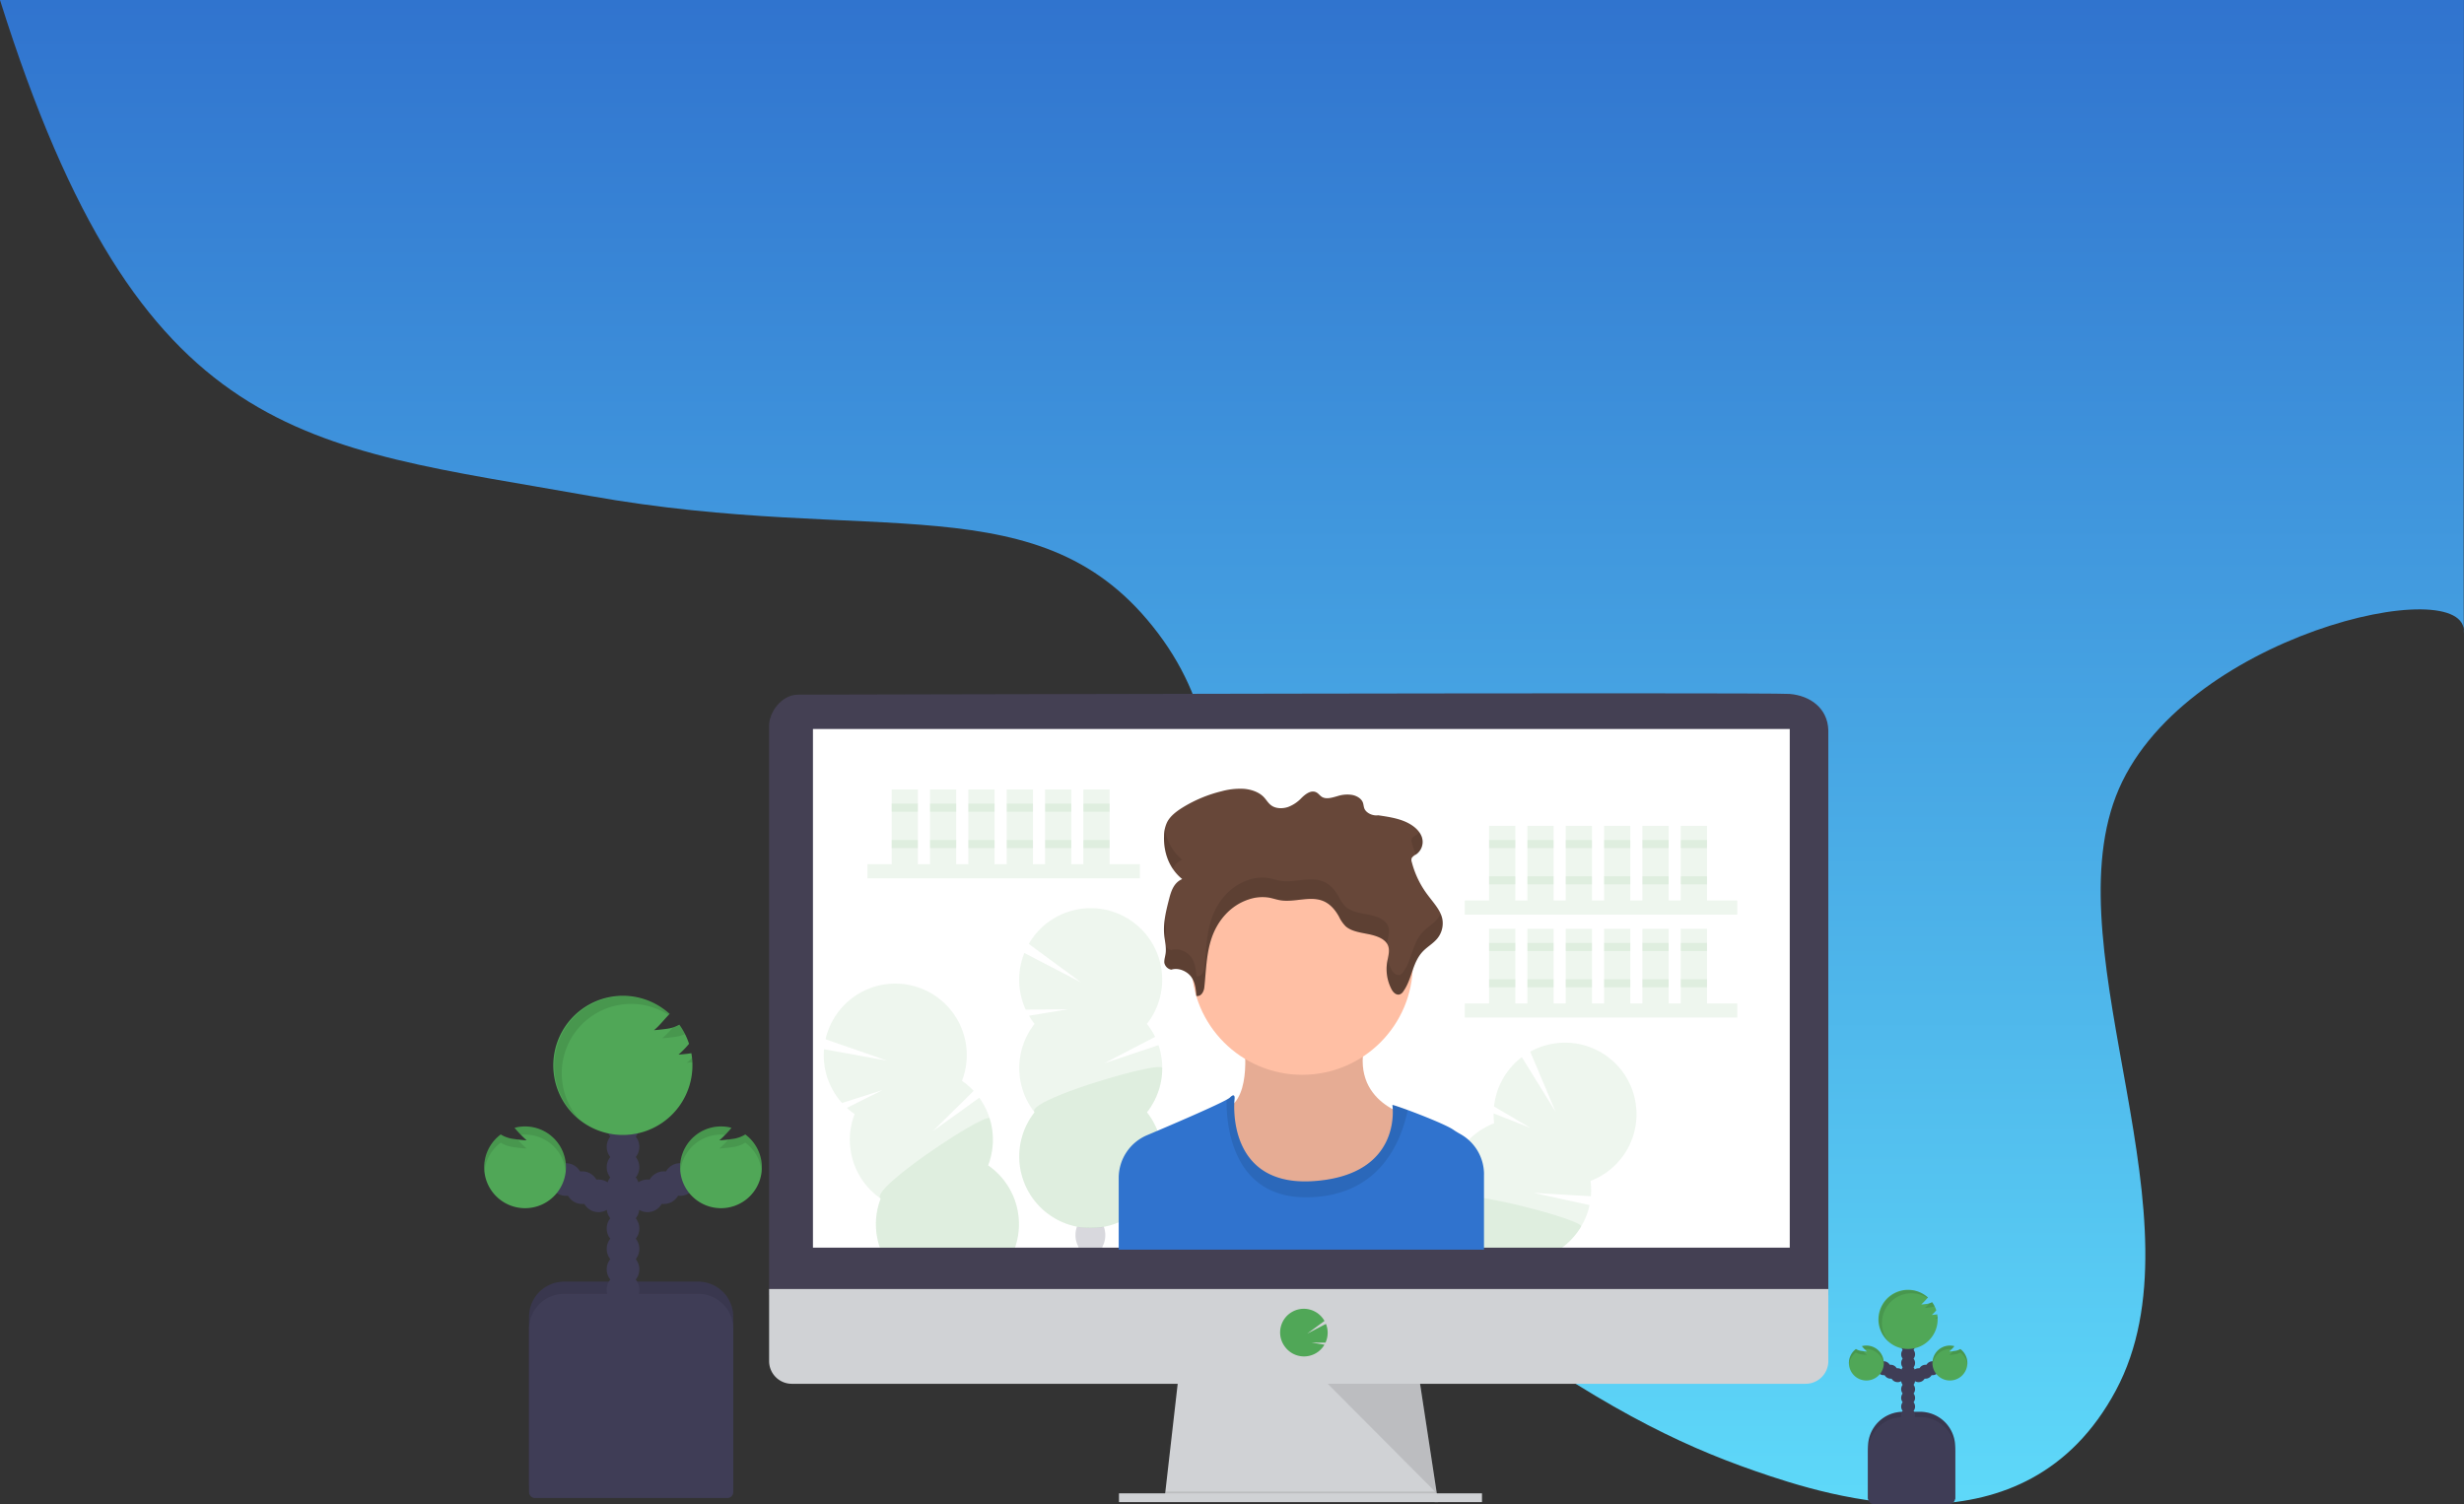 <svg xmlns="http://www.w3.org/2000/svg" xmlns:xlink="http://www.w3.org/1999/xlink" width="1336.988" height="816.188" viewBox="0 0 1336.988 816.188">
  <rect x="0" y="0" width="1336.988" height="816.188" fill="#333333" stroke="none"/>
  <defs>
    <linearGradient id="linear-gradient" x1="0.5" x2="0.5" y2="1" gradientUnits="objectBoundingBox">
      <stop offset="0" stop-color="#3073ce"/>
      <stop offset="1" stop-color="#60ddfb"/>
    </linearGradient>
  </defs>
  <g id="Group_57" data-name="Group 57" transform="translate(-591.984)">
    <path id="Path_1" data-name="Path 1" d="M591.984,0C668.117,242.227,756.51,241.293,911.933,269.067s245.594-8.669,308.382,74.491,1.965,173.266,37.143,247.633,58.707,67.994,130.368,119.724,114.091,72.535,156.277,87.2,146.991,47.838,195.988-43.682-33.52-235.123,0-322.4,191.9-122.735,188.838-88.472c-.343,3.837,0-343.558,0-343.558Z" fill="url(#linear-gradient)"/>
    <g id="Zoom" transform="translate(854.701 256.573)">
      <ellipse id="Ellipse_81" data-name="Ellipse 81" cx="10.696" cy="8.168" rx="10.696" ry="8.168" transform="matrix(0.488, -0.873, 0.873, 0.488, 670.994, 240.806)" fill="#3f3d56"/>
      <ellipse id="Ellipse_82" data-name="Ellipse 82" cx="10.696" cy="8.168" rx="10.696" ry="8.168" transform="matrix(0.488, -0.873, 0.873, 0.488, 677.37, 229.395)" fill="#3f3d56"/>
      <ellipse id="Ellipse_83" data-name="Ellipse 83" cx="10.696" cy="8.168" rx="10.696" ry="8.168" transform="matrix(0.488, -0.873, 0.873, 0.488, 683.753, 217.988)" fill="#3f3d56"/>
      <ellipse id="Ellipse_84" data-name="Ellipse 84" cx="10.696" cy="8.168" rx="10.696" ry="8.168" transform="matrix(0.488, -0.873, 0.873, 0.488, 690.129, 206.569)" fill="#3f3d56"/>
      <ellipse id="Ellipse_85" data-name="Ellipse 85" cx="10.696" cy="8.168" rx="10.696" ry="8.168" transform="matrix(0.488, -0.873, 0.873, 0.488, 696.501, 195.165)" fill="#3f3d56"/>
      <ellipse id="Ellipse_86" data-name="Ellipse 86" cx="10.696" cy="8.168" rx="10.696" ry="8.168" transform="matrix(0.488, -0.873, 0.873, 0.488, 702.885, 183.754)" fill="#3f3d56"/>
      <path id="Path_353" data-name="Path 353" d="M1005.421,631.77h9.219a19.031,19.031,0,0,1,19.031,19.031v28.25H986.39V650.8A19.031,19.031,0,0,1,1005.421,631.77Z" transform="translate(-235.504 -122.275)" fill="#3f3d56"/>
      <path id="Path_354" data-name="Path 354" d="M1005.421,631.77h9.219a19.031,19.031,0,0,1,19.031,19.031v28.25H986.39V650.8A19.031,19.031,0,0,1,1005.421,631.77Z" transform="translate(-235.504 -122.275)" opacity="0.1"/>
      <circle id="Ellipse_88" data-name="Ellipse 88" cx="3.783" cy="3.783" r="3.783" transform="translate(768.859 512.334)" fill="#3f3d56"/>
      <circle id="Ellipse_89" data-name="Ellipse 89" cx="3.783" cy="3.783" r="3.783" transform="translate(768.859 507.607)" fill="#3f3d56"/>
      <circle id="Ellipse_90" data-name="Ellipse 90" cx="3.783" cy="3.783" r="3.783" transform="translate(768.859 502.872)" fill="#3f3d56"/>
      <circle id="Ellipse_91" data-name="Ellipse 91" cx="3.783" cy="3.783" r="3.783" transform="translate(768.859 498.145)" fill="#3f3d56"/>
      <circle id="Ellipse_92" data-name="Ellipse 92" cx="3.783" cy="3.783" r="3.783" transform="translate(768.859 493.417)" fill="#3f3d56"/>
      <circle id="Ellipse_93" data-name="Ellipse 93" cx="3.783" cy="3.783" r="3.783" transform="translate(768.859 488.69)" fill="#3f3d56"/>
      <circle id="Ellipse_94" data-name="Ellipse 94" cx="3.783" cy="3.783" r="3.783" transform="translate(768.859 483.962)" fill="#3f3d56"/>
      <circle id="Ellipse_95" data-name="Ellipse 95" cx="3.783" cy="3.783" r="3.783" transform="translate(774.531 485.85)" fill="#3f3d56"/>
      <circle id="Ellipse_96" data-name="Ellipse 96" cx="3.783" cy="3.783" r="3.783" transform="translate(778.314 483.962)" fill="#3f3d56"/>
      <circle id="Ellipse_97" data-name="Ellipse 97" cx="3.783" cy="3.783" r="3.783" transform="translate(782.097 482.067)" fill="#3f3d56"/>
      <circle id="Ellipse_98" data-name="Ellipse 98" cx="3.783" cy="3.783" r="3.783" transform="translate(768.859 479.235)" fill="#3f3d56"/>
      <circle id="Ellipse_99" data-name="Ellipse 99" cx="3.783" cy="3.783" r="3.783" transform="translate(768.859 474.508)" fill="#3f3d56"/>
      <circle id="Ellipse_100" data-name="Ellipse 100" cx="3.783" cy="3.783" r="3.783" transform="translate(768.859 469.773)" fill="#3f3d56"/>
      <circle id="Ellipse_101" data-name="Ellipse 101" cx="3.783" cy="3.783" r="3.783" transform="translate(768.859 465.046)" fill="#3f3d56"/>
      <path id="Path_355" data-name="Path 355" d="M1047.8,659.336q-1.408.206-2.832.3a21.744,21.744,0,0,0,2.436-2.5,15.981,15.981,0,0,0-2.284-4.438,7.871,7.871,0,0,1-3.045.967c-.937.137-1.88.236-2.824.3a50.607,50.607,0,0,0,3.616-3.806,16.062,16.062,0,1,0,5.275,11.883,15.7,15.7,0,0,0-.244-2.763Z" transform="translate(-259.477 -202.702)" fill="#50a757"/>
      <path id="Path_356" data-name="Path 356" d="M1069.63,687.625a7.446,7.446,0,0,1-3.182,1.066c-.936.137-1.88.236-2.824.3a27.7,27.7,0,0,0,2.8-2.908,9.767,9.767,0,0,0-2.421-.32,9.47,9.47,0,1,0,5.625,1.865Z" transform="translate(-268.669 -212.196)" fill="#50a757"/>
      <circle id="Ellipse_102" data-name="Ellipse 102" cx="3.783" cy="3.783" r="3.783" transform="translate(763.18 485.85)" fill="#3f3d56"/>
      <circle id="Ellipse_103" data-name="Ellipse 103" cx="3.783" cy="3.783" r="3.783" transform="translate(759.397 483.962)" fill="#3f3d56"/>
      <circle id="Ellipse_104" data-name="Ellipse 104" cx="3.783" cy="3.783" r="3.783" transform="translate(755.621 482.067)" fill="#3f3d56"/>
      <path id="Path_357" data-name="Path 357" d="M998.8,687.625a7.447,7.447,0,0,0,3.182,1.066c.936.137,1.88.236,2.824.3a27.7,27.7,0,0,1-2.8-2.908,9.765,9.765,0,0,1,2.421-.32,9.47,9.47,0,1,1-5.626,1.865Z" transform="translate(-254.452 -212.196)" fill="#50a757"/>
      <path id="Path_358" data-name="Path 358" d="M1005.421,635.5h9.219a19.031,19.031,0,0,1,19.031,19.031v25.022a3.228,3.228,0,0,1-3.228,3.228H989.618a3.228,3.228,0,0,1-3.228-3.228V654.531A19.031,19.031,0,0,1,1005.421,635.5Z" transform="translate(-235.504 -123.166)" fill="#3f3d56"/>
      <g id="Group_8" data-name="Group 8" transform="translate(756.786 443.506)" opacity="0.1">
        <path id="Path_359" data-name="Path 359" d="M1057.766,664.88a12.311,12.311,0,0,1-1.226,1.157,12.117,12.117,0,0,0,1.294-.114C1057.819,665.573,1057.8,665.223,1057.766,664.88Z" transform="translate(-1025.938 -650.717)"/>
        <path id="Path_360" data-name="Path 360" d="M1049.09,657.952c.944-.061,1.888-.16,2.824-.3a8.863,8.863,0,0,0,2.459-.67,17.2,17.2,0,0,0-1.324-2.185,5.73,5.73,0,0,1-1.523.647A22.521,22.521,0,0,1,1049.09,657.952Z" transform="translate(-1024.159 -648.31)"/>
        <path id="Path_361" data-name="Path 361" d="M1018.007,664.039a16.047,16.047,0,0,1,24.741-13.52l.243-.259a16.062,16.062,0,1,0-21.178,24.155A15.987,15.987,0,0,1,1018.007,664.039Z" transform="translate(-1016.34 -646.275)"/>
      </g>
      <g id="Group_9" data-name="Group 9" transform="translate(785.896 473.564)" opacity="0.1">
        <path id="Path_362" data-name="Path 362" d="M1066.48,691.461c.944-.069,1.888-.167,2.824-.3a7.436,7.436,0,0,0,3.182-1.058,9.432,9.432,0,0,1,3.806,6.7,8.828,8.828,0,0,0,.053-1,9.432,9.432,0,0,0-3.806-7.612,7.446,7.446,0,0,1-3.182,1.066l-.761.091A18.759,18.759,0,0,1,1066.48,691.461Z" transform="translate(-1057.421 -686.338)"/>
        <path id="Path_363" data-name="Path 363" d="M1064.034,687.648a4.351,4.351,0,0,1,.944.068c.495-.525.982-1.089,1.477-1.637a9.767,9.767,0,0,0-2.421-.32,9.455,9.455,0,0,0-9.455,9.455,6.518,6.518,0,0,0,.046.944A9.462,9.462,0,0,1,1064.034,687.648Z" transform="translate(-1054.58 -685.76)"/>
      </g>
      <g id="Group_10" data-name="Group 10" transform="translate(740.457 473.564)" opacity="0.1">
        <path id="Path_364" data-name="Path 364" d="M1004.756,691.461c-.944-.069-1.888-.167-2.824-.3a7.436,7.436,0,0,1-3.182-1.058,9.432,9.432,0,0,0-3.806,6.7,8.8,8.8,0,0,1-.053-1,9.431,9.431,0,0,1,3.806-7.612,7.445,7.445,0,0,0,3.182,1.066l.761.091a19.43,19.43,0,0,0,2.116,2.124Z" transform="translate(-994.89 -686.338)"/>
        <path id="Path_365" data-name="Path 365" d="M1006.591,687.648a4.35,4.35,0,0,0-.944.068c-.495-.525-.982-1.089-1.477-1.637a9.766,9.766,0,0,1,2.421-.32,9.455,9.455,0,0,1,9.455,9.455,6.434,6.434,0,0,1-.046.944A9.462,9.462,0,0,0,1006.591,687.648Z" transform="translate(-997.106 -685.76)"/>
      </g>
      <path id="Path_366" data-name="Path 366" d="M51.031,539h72.73a19.031,19.031,0,0,1,19.031,19.031v91.723H32V558.031A19.031,19.031,0,0,1,51.031,539Z" transform="translate(-7.64 -100.126)" fill="#3f3d56"/>
      <path id="Path_367" data-name="Path 367" d="M51.031,539h72.73a19.031,19.031,0,0,1,19.031,19.031v91.723H32V558.031A19.031,19.031,0,0,1,51.031,539Z" transform="translate(-7.64 -100.126)" opacity="0.1"/>
      <circle id="Ellipse_105" data-name="Ellipse 105" cx="8.861" cy="8.861" r="8.861" transform="translate(66.48 445.489)" fill="#3f3d56"/>
      <circle id="Ellipse_106" data-name="Ellipse 106" cx="8.861" cy="8.861" r="8.861" transform="translate(66.48 434.413)" fill="#3f3d56"/>
      <circle id="Ellipse_107" data-name="Ellipse 107" cx="8.861" cy="8.861" r="8.861" transform="translate(66.48 423.329)" fill="#3f3d56"/>
      <circle id="Ellipse_108" data-name="Ellipse 108" cx="8.861" cy="8.861" r="8.861" transform="translate(66.48 412.253)" fill="#3f3d56"/>
      <circle id="Ellipse_109" data-name="Ellipse 109" cx="8.861" cy="8.861" r="8.861" transform="translate(66.48 401.169)" fill="#3f3d56"/>
      <circle id="Ellipse_110" data-name="Ellipse 110" cx="8.861" cy="8.861" r="8.861" transform="translate(66.48 390.093)" fill="#3f3d56"/>
      <circle id="Ellipse_111" data-name="Ellipse 111" cx="8.861" cy="8.861" r="8.861" transform="translate(66.48 379.017)" fill="#3f3d56"/>
      <circle id="Ellipse_112" data-name="Ellipse 112" cx="8.861" cy="8.861" r="8.861" transform="translate(79.771 383.447)" fill="#3f3d56"/>
      <circle id="Ellipse_113" data-name="Ellipse 113" cx="8.861" cy="8.861" r="8.861" transform="translate(88.632 379.017)" fill="#3f3d56"/>
      <circle id="Ellipse_114" data-name="Ellipse 114" cx="8.861" cy="8.861" r="8.861" transform="translate(97.501 374.579)" fill="#3f3d56"/>
      <circle id="Ellipse_115" data-name="Ellipse 115" cx="8.861" cy="8.861" r="8.861" transform="translate(66.48 367.933)" fill="#3f3d56"/>
      <circle id="Ellipse_116" data-name="Ellipse 116" cx="8.861" cy="8.861" r="8.861" transform="translate(66.48 356.857)" fill="#3f3d56"/>
      <circle id="Ellipse_117" data-name="Ellipse 117" cx="8.861" cy="8.861" r="8.861" transform="translate(66.48 345.773)" fill="#3f3d56"/>
      <circle id="Ellipse_118" data-name="Ellipse 118" cx="8.861" cy="8.861" r="8.861" transform="translate(66.48 334.697)" fill="#3f3d56"/>
      <path id="Path_368" data-name="Path 368" d="M146.049,467.646q-3.3.48-6.623.7a51.585,51.585,0,0,0,5.7-5.854,37.566,37.566,0,0,0-5.283-10.4,18.072,18.072,0,0,1-7.095,2.284c-2.192.32-4.408.556-6.623.708,2.916-2.36,5.618-5.93,8.473-8.83a37.75,37.75,0,1,0,11.792,21.361Z" transform="translate(-33.963 -152.673)" fill="#50a757"/>
      <path id="Path_369" data-name="Path 369" d="M197.243,533.922a17.447,17.447,0,0,1-7.453,2.482c-2.2.327-4.408.556-6.623.708a62.327,62.327,0,0,0,6.562-6.806,22.175,22.175,0,1,0,7.514,3.616Z" transform="translate(-55.545 -174.903)" fill="#50a757"/>
      <circle id="Ellipse_119" data-name="Ellipse 119" cx="8.861" cy="8.861" r="8.861" transform="translate(53.181 383.447)" fill="#3f3d56"/>
      <circle id="Ellipse_120" data-name="Ellipse 120" cx="8.861" cy="8.861" r="8.861" transform="translate(44.32 379.017)" fill="#3f3d56"/>
      <circle id="Ellipse_121" data-name="Ellipse 121" cx="8.861" cy="8.861" r="8.861" transform="translate(35.459 374.579)" fill="#3f3d56"/>
      <path id="Path_370" data-name="Path 370" d="M31.185,533.922a17.445,17.445,0,0,0,7.46,2.482c2.192.327,4.4.556,6.615.708a62.33,62.33,0,0,1-6.562-6.806,22.175,22.175,0,1,1-7.514,3.616Z" transform="translate(-22.202 -174.903)" fill="#50a757"/>
      <path id="Path_371" data-name="Path 371" d="M51.031,547.69h72.73a19.031,19.031,0,0,1,19.031,19.031v88.54a3.228,3.228,0,0,1-3.228,3.228H35.243A3.228,3.228,0,0,1,32,655.262v-88.54A19.031,19.031,0,0,1,51.031,547.69Z" transform="translate(-7.64 -102.201)" fill="#3f3d56"/>
      <g id="Group_11" data-name="Group 11" transform="translate(38.195 284.215)" opacity="0.1">
        <path id="Path_372" data-name="Path 372" d="M169.422,480.61a28.633,28.633,0,0,1-2.862,2.71c1.012-.068,2.033-.16,3.045-.259C169.567,482.239,169.514,481.417,169.422,480.61Z" transform="translate(-94.861 -447.431)"/>
        <path id="Path_373" data-name="Path 373" d="M149.1,464.4c2.215-.152,4.423-.381,6.615-.708a21.1,21.1,0,0,0,5.77-1.522,38.487,38.487,0,0,0-3.106-5.131,13.076,13.076,0,0,1-3.547,1.522A52.686,52.686,0,0,1,149.1,464.4Z" transform="translate(-90.693 -441.804)"/>
        <path id="Path_374" data-name="Path 374" d="M76.276,478.646a37.6,37.6,0,0,1,57.969-31.675c.19-.2.381-.419.571-.609a37.634,37.634,0,1,0-49.613,56.6A37.461,37.461,0,0,1,76.276,478.646Z" transform="translate(-72.374 -437.025)"/>
      </g>
      <g id="Group_12" data-name="Group 12" transform="translate(106.346 354.657)" opacity="0.1">
        <path id="Path_375" data-name="Path 375" d="M189.85,542.91q3.319-.213,6.623-.708a17.411,17.411,0,0,0,7.453-2.482A22.122,22.122,0,0,1,212.8,555.41a23.174,23.174,0,0,0,.122-2.337,22.076,22.076,0,0,0-8.975-17.783,17.447,17.447,0,0,1-7.453,2.482c-.586.084-1.165.152-1.743.221A43.87,43.87,0,0,1,189.85,542.91Z" transform="translate(-168.573 -530.928)"/>
        <path id="Path_376" data-name="Path 376" d="M184.052,533.975a21.379,21.379,0,0,1,2.223.152c1.157-1.233,2.284-2.543,3.448-3.806a22.076,22.076,0,0,0-27.824,21.4c0,.761.038,1.523.107,2.215a22.16,22.16,0,0,1,22.046-19.96Z" transform="translate(-161.9 -529.56)"/>
      </g>
      <g id="Group_13" data-name="Group 13" transform="translate(0 354.657)" opacity="0.1">
        <path id="Path_377" data-name="Path 377" d="M45.251,542.91q-3.319-.213-6.615-.708a17.24,17.24,0,0,1-7.46-2.482,22.122,22.122,0,0,0-8.853,15.689,23.174,23.174,0,0,1-.122-2.337,22.076,22.076,0,0,1,8.983-17.783,17.444,17.444,0,0,0,7.46,2.482c.579.084,1.157.152,1.736.221a44.522,44.522,0,0,0,4.872,4.918Z" transform="translate(-22.2 -530.928)"/>
        <path id="Path_378" data-name="Path 378" d="M49.531,533.975a21.379,21.379,0,0,0-2.223.152c-1.157-1.233-2.284-2.543-3.448-3.806a22.076,22.076,0,0,1,27.824,21.4,14.954,14.954,0,0,1-.107,2.215A22.16,22.16,0,0,0,49.531,533.975Z" transform="translate(-27.371 -529.56)"/>
      </g>
      <path id="Path_379" data-name="Path 379" d="M633.423,674.652l-148.443-1.9.434-3.806,7.179-62.8H622.956l9.592,62.8.731,4.758Z" transform="translate(-115.79 -116.156)" fill="#d0d2d5"/>
      <path id="Path_380" data-name="Path 380" d="M633.279,693.4H559.2l-74.222-.952.434-3.806H632.548Z" transform="translate(-115.79 -135.853)" opacity="0.1"/>
      <rect id="Rectangle_251" data-name="Rectangle 251" width="196.973" height="4.758" transform="translate(344.449 553.738)" fill="#d0d2d5"/>
      <path id="Path_381" data-name="Path 381" d="M800.041,240.944c-.3-12.044-9.812-18.847-20.982-19.79s-538.106.4-538.106.4c-9.242.089-15.687,9.91-15.653,16.755V547.387H800.041Z" transform="translate(-70.691 -101.19)" fill="#444053"/>
      <path id="Path_382" data-name="Path 382" d="M225.3,645.45v39.06a12.325,12.325,0,0,0,12.332,12.363H787.717a12.325,12.325,0,0,0,12.325-12.325v-39.1Z" transform="translate(-70.691 -202.572)" fill="#d0d2d5"/>
      <path id="Path_383" data-name="Path 383" d="M602.492,685.385a12.857,12.857,0,0,0,10.109-4.9h0a13.823,13.823,0,0,0,1-1.469l-7.049-1.157,7.612.053a12.812,12.812,0,0,0,.244-10.178l-10.224,5.329,9.432-6.927A12.842,12.842,0,1,0,592.4,680.444h0a12.842,12.842,0,0,0,10.094,4.94Z" transform="translate(-157.657 -205.937)" fill="#50a757"/>
      <path id="Path_384" data-name="Path 384" d="M601.23,611.76l59.217,59.476-9.082-59.476Z" transform="translate(-143.545 -117.498)" opacity="0.1"/>
      <g id="Man" transform="translate(178.398 138.988)">
        <rect id="Rectangle_253" data-name="Rectangle 253" width="530.018" height="281.437" fill="#fff"/>
        <path id="Path_392" data-name="Path 392" d="M512.512,445.429s5.275,28.764-6.557,38.142,10,65.653,46.267,59.1,50.961-53.781,50.961-53.781-36.268-7.494-22.828-45.636Z" transform="translate(-279.087 -278.89)" fill="#ffbfa4"/>
        <path id="Path_393" data-name="Path 393" d="M512.512,445.429s5.275,28.764-6.557,38.142,10,65.653,46.267,59.1,50.961-53.781,50.961-53.781-36.268-7.494-22.828-45.636Z" transform="translate(-279.087 -278.89)" opacity="0.1"/>
        <rect id="Rectangle_254" data-name="Rectangle 254" width="147.833" height="7.662" transform="translate(29.563 73.364)" fill="#50a757" opacity="0.1"/>
        <rect id="Rectangle_255" data-name="Rectangle 255" width="14.239" height="40.518" transform="translate(42.707 32.846)" fill="#50a757" opacity="0.1"/>
        <rect id="Rectangle_256" data-name="Rectangle 256" width="14.239" height="40.518" transform="translate(63.513 32.846)" fill="#50a757" opacity="0.1"/>
        <rect id="Rectangle_257" data-name="Rectangle 257" width="14.239" height="40.518" transform="translate(84.32 32.846)" fill="#50a757" opacity="0.1"/>
        <rect id="Rectangle_258" data-name="Rectangle 258" width="14.239" height="40.518" transform="translate(105.126 32.846)" fill="#50a757" opacity="0.1"/>
        <rect id="Rectangle_259" data-name="Rectangle 259" width="14.239" height="40.518" transform="translate(125.932 32.846)" fill="#50a757" opacity="0.1"/>
        <rect id="Rectangle_260" data-name="Rectangle 260" width="14.239" height="40.518" transform="translate(146.739 32.846)" fill="#50a757" opacity="0.1"/>
        <rect id="Rectangle_261" data-name="Rectangle 261" width="14.239" height="4.378" transform="translate(42.707 40.518)" fill="#50a757" opacity="0.1"/>
        <rect id="Rectangle_262" data-name="Rectangle 262" width="14.239" height="4.378" transform="translate(63.513 40.518)" fill="#50a757" opacity="0.1"/>
        <rect id="Rectangle_263" data-name="Rectangle 263" width="14.239" height="4.378" transform="translate(84.32 40.518)" fill="#50a757" opacity="0.1"/>
        <rect id="Rectangle_264" data-name="Rectangle 264" width="14.239" height="4.378" transform="translate(105.126 40.518)" fill="#50a757" opacity="0.1"/>
        <rect id="Rectangle_265" data-name="Rectangle 265" width="14.239" height="4.378" transform="translate(125.932 40.518)" fill="#50a757" opacity="0.1"/>
        <rect id="Rectangle_266" data-name="Rectangle 266" width="14.239" height="4.378" transform="translate(146.739 40.518)" fill="#50a757" opacity="0.1"/>
        <rect id="Rectangle_267" data-name="Rectangle 267" width="14.239" height="4.378" transform="translate(42.707 60.23)" fill="#50a757" opacity="0.1"/>
        <rect id="Rectangle_268" data-name="Rectangle 268" width="14.239" height="4.378" transform="translate(63.513 60.23)" fill="#50a757" opacity="0.1"/>
        <rect id="Rectangle_269" data-name="Rectangle 269" width="14.239" height="4.378" transform="translate(84.32 60.23)" fill="#50a757" opacity="0.1"/>
        <rect id="Rectangle_270" data-name="Rectangle 270" width="14.239" height="4.378" transform="translate(105.126 60.23)" fill="#50a757" opacity="0.1"/>
        <rect id="Rectangle_271" data-name="Rectangle 271" width="14.239" height="4.378" transform="translate(125.932 60.23)" fill="#50a757" opacity="0.1"/>
        <rect id="Rectangle_272" data-name="Rectangle 272" width="14.239" height="4.378" transform="translate(146.739 60.23)" fill="#50a757" opacity="0.1"/>
        <rect id="Rectangle_273" data-name="Rectangle 273" width="147.833" height="7.662" transform="translate(353.707 93.076)" fill="#50a757" opacity="0.1"/>
        <rect id="Rectangle_274" data-name="Rectangle 274" width="14.239" height="40.518" transform="translate(366.852 52.558)" fill="#50a757" opacity="0.1"/>
        <rect id="Rectangle_275" data-name="Rectangle 275" width="14.239" height="40.518" transform="translate(387.658 52.558)" fill="#50a757" opacity="0.1"/>
        <rect id="Rectangle_276" data-name="Rectangle 276" width="14.239" height="40.518" transform="translate(408.464 52.558)" fill="#50a757" opacity="0.1"/>
        <rect id="Rectangle_277" data-name="Rectangle 277" width="14.239" height="40.518" transform="translate(429.27 52.558)" fill="#50a757" opacity="0.1"/>
        <rect id="Rectangle_278" data-name="Rectangle 278" width="14.239" height="40.518" transform="translate(450.077 52.558)" fill="#50a757" opacity="0.1"/>
        <rect id="Rectangle_279" data-name="Rectangle 279" width="14.239" height="40.518" transform="translate(470.883 52.558)" fill="#50a757" opacity="0.1"/>
        <rect id="Rectangle_280" data-name="Rectangle 280" width="14.239" height="4.378" transform="translate(366.852 60.23)" fill="#50a757" opacity="0.1"/>
        <rect id="Rectangle_281" data-name="Rectangle 281" width="14.239" height="4.378" transform="translate(387.658 60.23)" fill="#50a757" opacity="0.1"/>
        <rect id="Rectangle_282" data-name="Rectangle 282" width="14.239" height="4.378" transform="translate(408.464 60.23)" fill="#50a757" opacity="0.1"/>
        <rect id="Rectangle_283" data-name="Rectangle 283" width="14.239" height="4.378" transform="translate(429.27 60.23)" fill="#50a757" opacity="0.1"/>
        <rect id="Rectangle_284" data-name="Rectangle 284" width="14.239" height="4.378" transform="translate(450.077 60.23)" fill="#50a757" opacity="0.1"/>
        <rect id="Rectangle_285" data-name="Rectangle 285" width="14.239" height="4.378" transform="translate(470.883 60.23)" fill="#50a757" opacity="0.1"/>
        <rect id="Rectangle_286" data-name="Rectangle 286" width="14.239" height="4.378" transform="translate(366.852 79.942)" fill="#50a757" opacity="0.1"/>
        <rect id="Rectangle_287" data-name="Rectangle 287" width="14.239" height="4.378" transform="translate(387.658 79.942)" fill="#50a757" opacity="0.1"/>
        <rect id="Rectangle_288" data-name="Rectangle 288" width="14.239" height="4.378" transform="translate(408.464 79.942)" fill="#50a757" opacity="0.1"/>
        <rect id="Rectangle_289" data-name="Rectangle 289" width="14.239" height="4.378" transform="translate(429.27 79.942)" fill="#50a757" opacity="0.1"/>
        <rect id="Rectangle_290" data-name="Rectangle 290" width="14.239" height="4.378" transform="translate(450.077 79.942)" fill="#50a757" opacity="0.1"/>
        <rect id="Rectangle_291" data-name="Rectangle 291" width="14.239" height="4.378" transform="translate(470.883 79.942)" fill="#50a757" opacity="0.1"/>
        <rect id="Rectangle_292" data-name="Rectangle 292" width="147.833" height="7.662" transform="translate(353.707 148.928)" fill="#50a757" opacity="0.1"/>
        <rect id="Rectangle_293" data-name="Rectangle 293" width="14.239" height="40.518" transform="translate(366.852 108.41)" fill="#50a757" opacity="0.1"/>
        <rect id="Rectangle_294" data-name="Rectangle 294" width="14.239" height="40.518" transform="translate(387.658 108.41)" fill="#50a757" opacity="0.1"/>
        <rect id="Rectangle_295" data-name="Rectangle 295" width="14.239" height="40.518" transform="translate(408.464 108.41)" fill="#50a757" opacity="0.1"/>
        <rect id="Rectangle_296" data-name="Rectangle 296" width="14.239" height="40.518" transform="translate(429.27 108.41)" fill="#50a757" opacity="0.1"/>
        <rect id="Rectangle_297" data-name="Rectangle 297" width="14.239" height="40.518" transform="translate(450.077 108.41)" fill="#50a757" opacity="0.1"/>
        <rect id="Rectangle_298" data-name="Rectangle 298" width="14.239" height="40.518" transform="translate(470.883 108.41)" fill="#50a757" opacity="0.1"/>
        <rect id="Rectangle_299" data-name="Rectangle 299" width="14.239" height="4.378" transform="translate(366.852 116.071)" fill="#50a757" opacity="0.1"/>
        <rect id="Rectangle_300" data-name="Rectangle 300" width="14.239" height="4.378" transform="translate(387.658 116.071)" fill="#50a757" opacity="0.1"/>
        <rect id="Rectangle_301" data-name="Rectangle 301" width="14.239" height="4.378" transform="translate(408.464 116.071)" fill="#50a757" opacity="0.1"/>
        <rect id="Rectangle_302" data-name="Rectangle 302" width="14.239" height="4.378" transform="translate(429.27 116.071)" fill="#50a757" opacity="0.1"/>
        <rect id="Rectangle_303" data-name="Rectangle 303" width="14.239" height="4.378" transform="translate(450.077 116.071)" fill="#50a757" opacity="0.1"/>
        <rect id="Rectangle_304" data-name="Rectangle 304" width="14.239" height="4.378" transform="translate(470.883 116.071)" fill="#50a757" opacity="0.1"/>
        <rect id="Rectangle_305" data-name="Rectangle 305" width="14.239" height="4.378" transform="translate(366.852 135.783)" fill="#50a757" opacity="0.1"/>
        <rect id="Rectangle_306" data-name="Rectangle 306" width="14.239" height="4.378" transform="translate(387.658 135.783)" fill="#50a757" opacity="0.1"/>
        <rect id="Rectangle_307" data-name="Rectangle 307" width="14.239" height="4.378" transform="translate(408.464 135.783)" fill="#50a757" opacity="0.1"/>
        <rect id="Rectangle_308" data-name="Rectangle 308" width="14.239" height="4.378" transform="translate(429.27 135.783)" fill="#50a757" opacity="0.1"/>
        <rect id="Rectangle_309" data-name="Rectangle 309" width="14.239" height="4.378" transform="translate(450.077 135.783)" fill="#50a757" opacity="0.1"/>
        <rect id="Rectangle_310" data-name="Rectangle 310" width="14.239" height="4.378" transform="translate(470.883 135.783)" fill="#50a757" opacity="0.1"/>
        <path id="Path_385" data-name="Path 385" d="M397.742,437.963a39.015,39.015,0,0,1-3.017-4.437l21.289-3.491-23.064.187a38.881,38.881,0,0,1-.74-30.746L423.094,415.5l-28.478-20.935a38.8,38.8,0,1,1,64.1,43.388,38.785,38.785,0,0,1,4.447,7.06l-27.61,14.347L465,449.5a38.782,38.782,0,0,1-6.252,36.426,38.8,38.8,0,1,1-60.989,0,38.8,38.8,0,0,1,0-47.973Z" transform="translate(-277.509 -277.942)" fill="#50a757" opacity="0.1"/>
        <path id="Path_386" data-name="Path 386" d="M467.035,463.172a38.635,38.635,0,0,1-8.3,23.981,38.8,38.8,0,1,1-60.989,0C392.546,480.557,467.035,458.813,467.035,463.172Z" transform="translate(-277.51 -279.159)" fill="#50a757" opacity="0.1"/>
        <path id="Path_387" data-name="Path 387" d="M434.9,561.494c.069.108.118.217.187.325H421.909c.069-.109.118-.217.187-.325a12.82,12.82,0,0,1-1.7-6.488,13.359,13.359,0,0,1,.8-4.566h0c.73.118,1.637.247,2.682.355a46.223,46.223,0,0,0,9.19,0c.868-.089,1.785-.217,2.712-.355a.634.634,0,0,1,0,.069,13.16,13.16,0,0,1,.779,4.5A12.82,12.82,0,0,1,434.9,561.494Z" transform="translate(-277.941 -280.382)" fill="#3f3d56" opacity="0.2"/>
        <path id="Path_388" data-name="Path 388" d="M385.625,559.977H312.359c-.168-.424-.316-.868-.444-1.3a38.566,38.566,0,0,1,.858-25.362,38.792,38.792,0,0,1-14.16-45.843,40.116,40.116,0,0,1-4.2-3.353l19.307-9.624-21.94,6.962A38.842,38.842,0,0,1,282,452.287l34.237,6.183-33.389-11.6a38.8,38.8,0,1,1,74.035,22.571A39.527,39.527,0,0,1,363.2,474.9l-22.167,21.871,25.234-18.144a38.812,38.812,0,0,1,4.773,36.663A38.812,38.812,0,0,1,385.625,559.977Z" transform="translate(-276.013 -278.52)" fill="#50a757" opacity="0.1"/>
        <path id="Path_389" data-name="Path 389" d="M386.025,561.007H312.759c-.168-.424-.315-.868-.444-1.3a38.565,38.565,0,0,1,.858-25.362c-6.9-4.783,57.843-47.539,59.165-43.388a38.724,38.724,0,0,1-.858,25.372A38.812,38.812,0,0,1,386.025,561.007Z" transform="translate(-276.412 -279.55)" fill="#50a757" opacity="0.1"/>
        <path id="Path_390" data-name="Path 390" d="M721.841,507.862a38.616,38.616,0,0,1-19.426,16.329,40.026,40.026,0,0,1,.168,8.352L671.5,530.68l30.352,6.636a38.891,38.891,0,0,1-14.978,23.114h-42.3v1.095H601.51c.089-.375.177-.74.276-1.095a38.941,38.941,0,0,1,23.666-26.338A38.832,38.832,0,0,1,650.1,492.913a38.834,38.834,0,0,1-.325-5.354l20.067,7.888-19.84-11.655a38.891,38.891,0,0,1,15.1-26.762l18.282,29.582-13.7-32.541a38.792,38.792,0,0,1,52.144,53.82Z" transform="translate(-280.462 -278.973)" fill="#50a757" opacity="0.1"/>
        <path id="Path_391" data-name="Path 391" d="M697.219,550.21A38.25,38.25,0,0,1,686.875,561.6h-42.3v1.095H601.51c.089-.375.177-.74.276-1.095a38.941,38.941,0,0,1,23.666-26.338c-.365-2.83,8-2.445,19.13-.572C666.345,538.338,698.7,547.735,697.219,550.21Z" transform="translate(-280.462 -280.142)" fill="#50a757" opacity="0.1"/>
        <circle id="Ellipse_122" data-name="Ellipse 122" cx="60.023" cy="60.023" r="60.023" transform="translate(205.45 67.596)" fill="#ffbfa4"/>
        <path id="Path_394" data-name="Path 394" d="M642.382,521.1v40.8H444.18v-38.94a25.154,25.154,0,0,1,15.343-23.153l5.69-2.416c14.377-6.124,31.841-13.726,37.55-16.892a9.4,9.4,0,0,0,1.755-1.134c3.126-3.126,2.5.937,2.5.937s-.089.769-.148,2.11c-.335,9.18.986,45.291,43.289,42.283,41.277-2.958,43.092-30.805,42.717-39a20.377,20.377,0,0,0-.2-2.268c0-.217,3.55.986,8.362,2.722,8.648,3.185,21.358,8.313,24.78,10.729,1.065.74,2.357,1.528,3.757,2.307A25.007,25.007,0,0,1,642.4,521.1Z" transform="translate(-278.272 -279.376)" fill="#3073ce"/>
        <path id="Path_395" data-name="Path 395" d="M601.862,486.158c-3.491,16.191-14.456,46.523-54.008,47.332-42.115.828-44.541-41.06-44.285-52.943a9.117,9.117,0,0,0,1.765-1.144c3.126-3.126,2.5.937,2.5.937s-5.315,47.835,43.141,44.374,42.52-41.267,42.52-41.267C593.5,483.219,597.05,484.383,601.862,486.158Z" transform="translate(-279.098 -279.377)" opacity="0.1"/>
        <path id="Path_396" data-name="Path 396" d="M473.044,407.614c3.944-1.282,8.648.887,10.847,3.944s2.5,6.755,2.771,10.295c2.613.552,4.083-2.406,4.319-4.625.986-9.082,1.035-18.331,4.082-27.088s9.7-17.237,19.939-20.609a23.035,23.035,0,0,1,10.847-1.035c2.16.365,4.2,1.114,6.36,1.469,7.465,1.233,15.6-2.307,22.611.158,4.388,1.548,7.218,5.128,9.23,8.717a19.021,19.021,0,0,0,3.589,5.216c2.958,2.662,7.652,3.363,11.912,4.2s8.934,2.278,10.758,5.571c1.647,2.958.434,6.41-.118,9.644a23.548,23.548,0,0,0,2.436,14.89c.789,1.5,2.386,3.195,4.27,2.712a3.767,3.767,0,0,0,2.041-1.657c4.93-6.9,4.773-15.856,10.916-22.019,2.061-2.061,4.714-3.678,6.715-5.778a13,13,0,0,0,3.481-11.833c-1.1-4.743-4.93-8.7-7.958-12.819a50.29,50.29,0,0,1-8.53-17.7,3.156,3.156,0,0,1,0-2.307,6.185,6.185,0,0,1,2.179-1.785,8.243,8.243,0,0,0,2.83-10.531c-1.716-3.579-5.571-6.232-9.8-7.829s-8.875-2.278-13.47-2.958c-3.017.444-6.557-1.282-7.494-3.7-.414-1.075-.414-2.238-.838-3.313-.818-2.061-3.175-3.52-5.709-4.023a16.764,16.764,0,0,0-7.711.542c-2.84.8-6.133,1.972-8.608.611-1.3-.74-2.031-2.081-3.432-2.682-2.84-1.213-5.838,1.233-7.889,3.254a19.425,19.425,0,0,1-7.129,4.782c-2.85.986-6.36.986-8.816-.582-1.972-1.252-2.958-3.264-4.526-4.861-2.574-2.633-6.646-4.063-10.709-4.388a37.846,37.846,0,0,0-12.089,1.321A73.207,73.207,0,0,0,479.1,319.7c-3.284,2.061-6.429,4.467-8.145,7.573a17.189,17.189,0,0,0-1.834,7.81c-.306,8.49,2.514,17.444,9.861,23.39-4.477,1.874-6,6.459-7.041,10.531-1.676,6.488-3.363,13.1-2.731,19.722.316,3.422,1.252,6.843.749,10.245-.237,1.647-.809,3.264-.67,4.93A4.713,4.713,0,0,0,473.044,407.614Z" transform="translate(-278.618 -277.028)" fill="#674739"/>
        <g id="Group_14" data-name="Group 14" transform="translate(190.463 54.244)" opacity="0.1">
          <path id="Path_397" data-name="Path 397" d="M620.887,378.18A14.147,14.147,0,0,1,618.293,382c-1.972,2.1-4.654,3.718-6.715,5.788-6.143,6.153-6.015,15.136-10.916,22.019a3.747,3.747,0,0,1-2.041,1.647c-1.883.483-3.481-1.213-4.27-2.712a23.957,23.957,0,0,1-2.14-5.769q-.158.749-.3,1.509a23.547,23.547,0,0,0,2.436,14.89c.789,1.5,2.386,3.195,4.27,2.712a3.768,3.768,0,0,0,2.041-1.657c4.93-6.9,4.773-15.856,10.916-22.019,2.061-2.061,4.713-3.678,6.715-5.778a13,13,0,0,0,3.481-11.833A14.238,14.238,0,0,0,620.887,378.18Z" transform="translate(-470.787 -332.229)"/>
          <path id="Path_398" data-name="Path 398" d="M607.676,334.976a6.055,6.055,0,0,0-2.179,1.775,3.155,3.155,0,0,0,0,2.307,48.2,48.2,0,0,0,2.179,6.557h0a8.244,8.244,0,0,0,2.791-10.64,10.8,10.8,0,0,0-.986-1.676,8.229,8.229,0,0,1-1.8,1.676Z" transform="translate(-470.977 -331.604)"/>
          <path id="Path_399" data-name="Path 399" d="M478.97,348.245a26.772,26.772,0,0,1-9.417-16.665,23.651,23.651,0,0,0-.434,3.944,30.006,30.006,0,0,0,4.733,17.749,10.087,10.087,0,0,1,5.118-5.029Z" transform="translate(-469.081 -331.58)"/>
          <path id="Path_400" data-name="Path 400" d="M590.213,393.573c.552-3.234,1.765-6.676.118-9.644-1.824-3.293-6.488-4.743-10.758-5.571s-8.934-1.538-11.912-4.2a19.018,19.018,0,0,1-3.589-5.216c-1.972-3.589-4.842-7.169-9.23-8.717-7.011-2.465-15.146,1.075-22.611-.158-2.159-.355-4.2-1.1-6.36-1.469a23.033,23.033,0,0,0-10.847.986c-10.235,3.372-16.892,11.833-19.939,20.609S491.97,398.2,491,407.279c-.237,2.219-1.706,5.177-4.319,4.625-.266-3.54-.592-7.238-2.771-10.295s-6.834-5.236-10.847-3.944a5.226,5.226,0,0,1-3.037-1.972,16.576,16.576,0,0,1-.059,3.944c-.237,1.647-.809,3.264-.67,4.93a4.713,4.713,0,0,0,3.747,3.727c3.944-1.282,8.648.887,10.847,3.944s2.5,6.755,2.771,10.295c2.613.552,4.082-2.406,4.319-4.625.986-9.082,1.035-18.331,4.082-27.088s9.7-17.237,19.939-20.609a23.035,23.035,0,0,1,10.847-1.035c2.159.365,4.2,1.114,6.36,1.469,7.465,1.233,15.6-2.307,22.611.158,4.388,1.548,7.218,5.128,9.23,8.717a19.022,19.022,0,0,0,3.589,5.216c2.958,2.662,7.652,3.363,11.912,4.2s8.589,2.179,10.541,5.236C590.144,394.007,590.173,393.79,590.213,393.573Z" transform="translate(-469.084 -331.953)"/>
          <path id="Path_401" data-name="Path 401" d="M469.988,389.417a27.737,27.737,0,0,0-.473-8.007,35.7,35.7,0,0,0-.276,8.392c.059.72.158,1.43.256,2.15C469.613,391.1,469.83,390.265,469.988,389.417Z" transform="translate(-469.082 -332.274)"/>
        </g>
      </g>
    </g>
  </g>
</svg>
